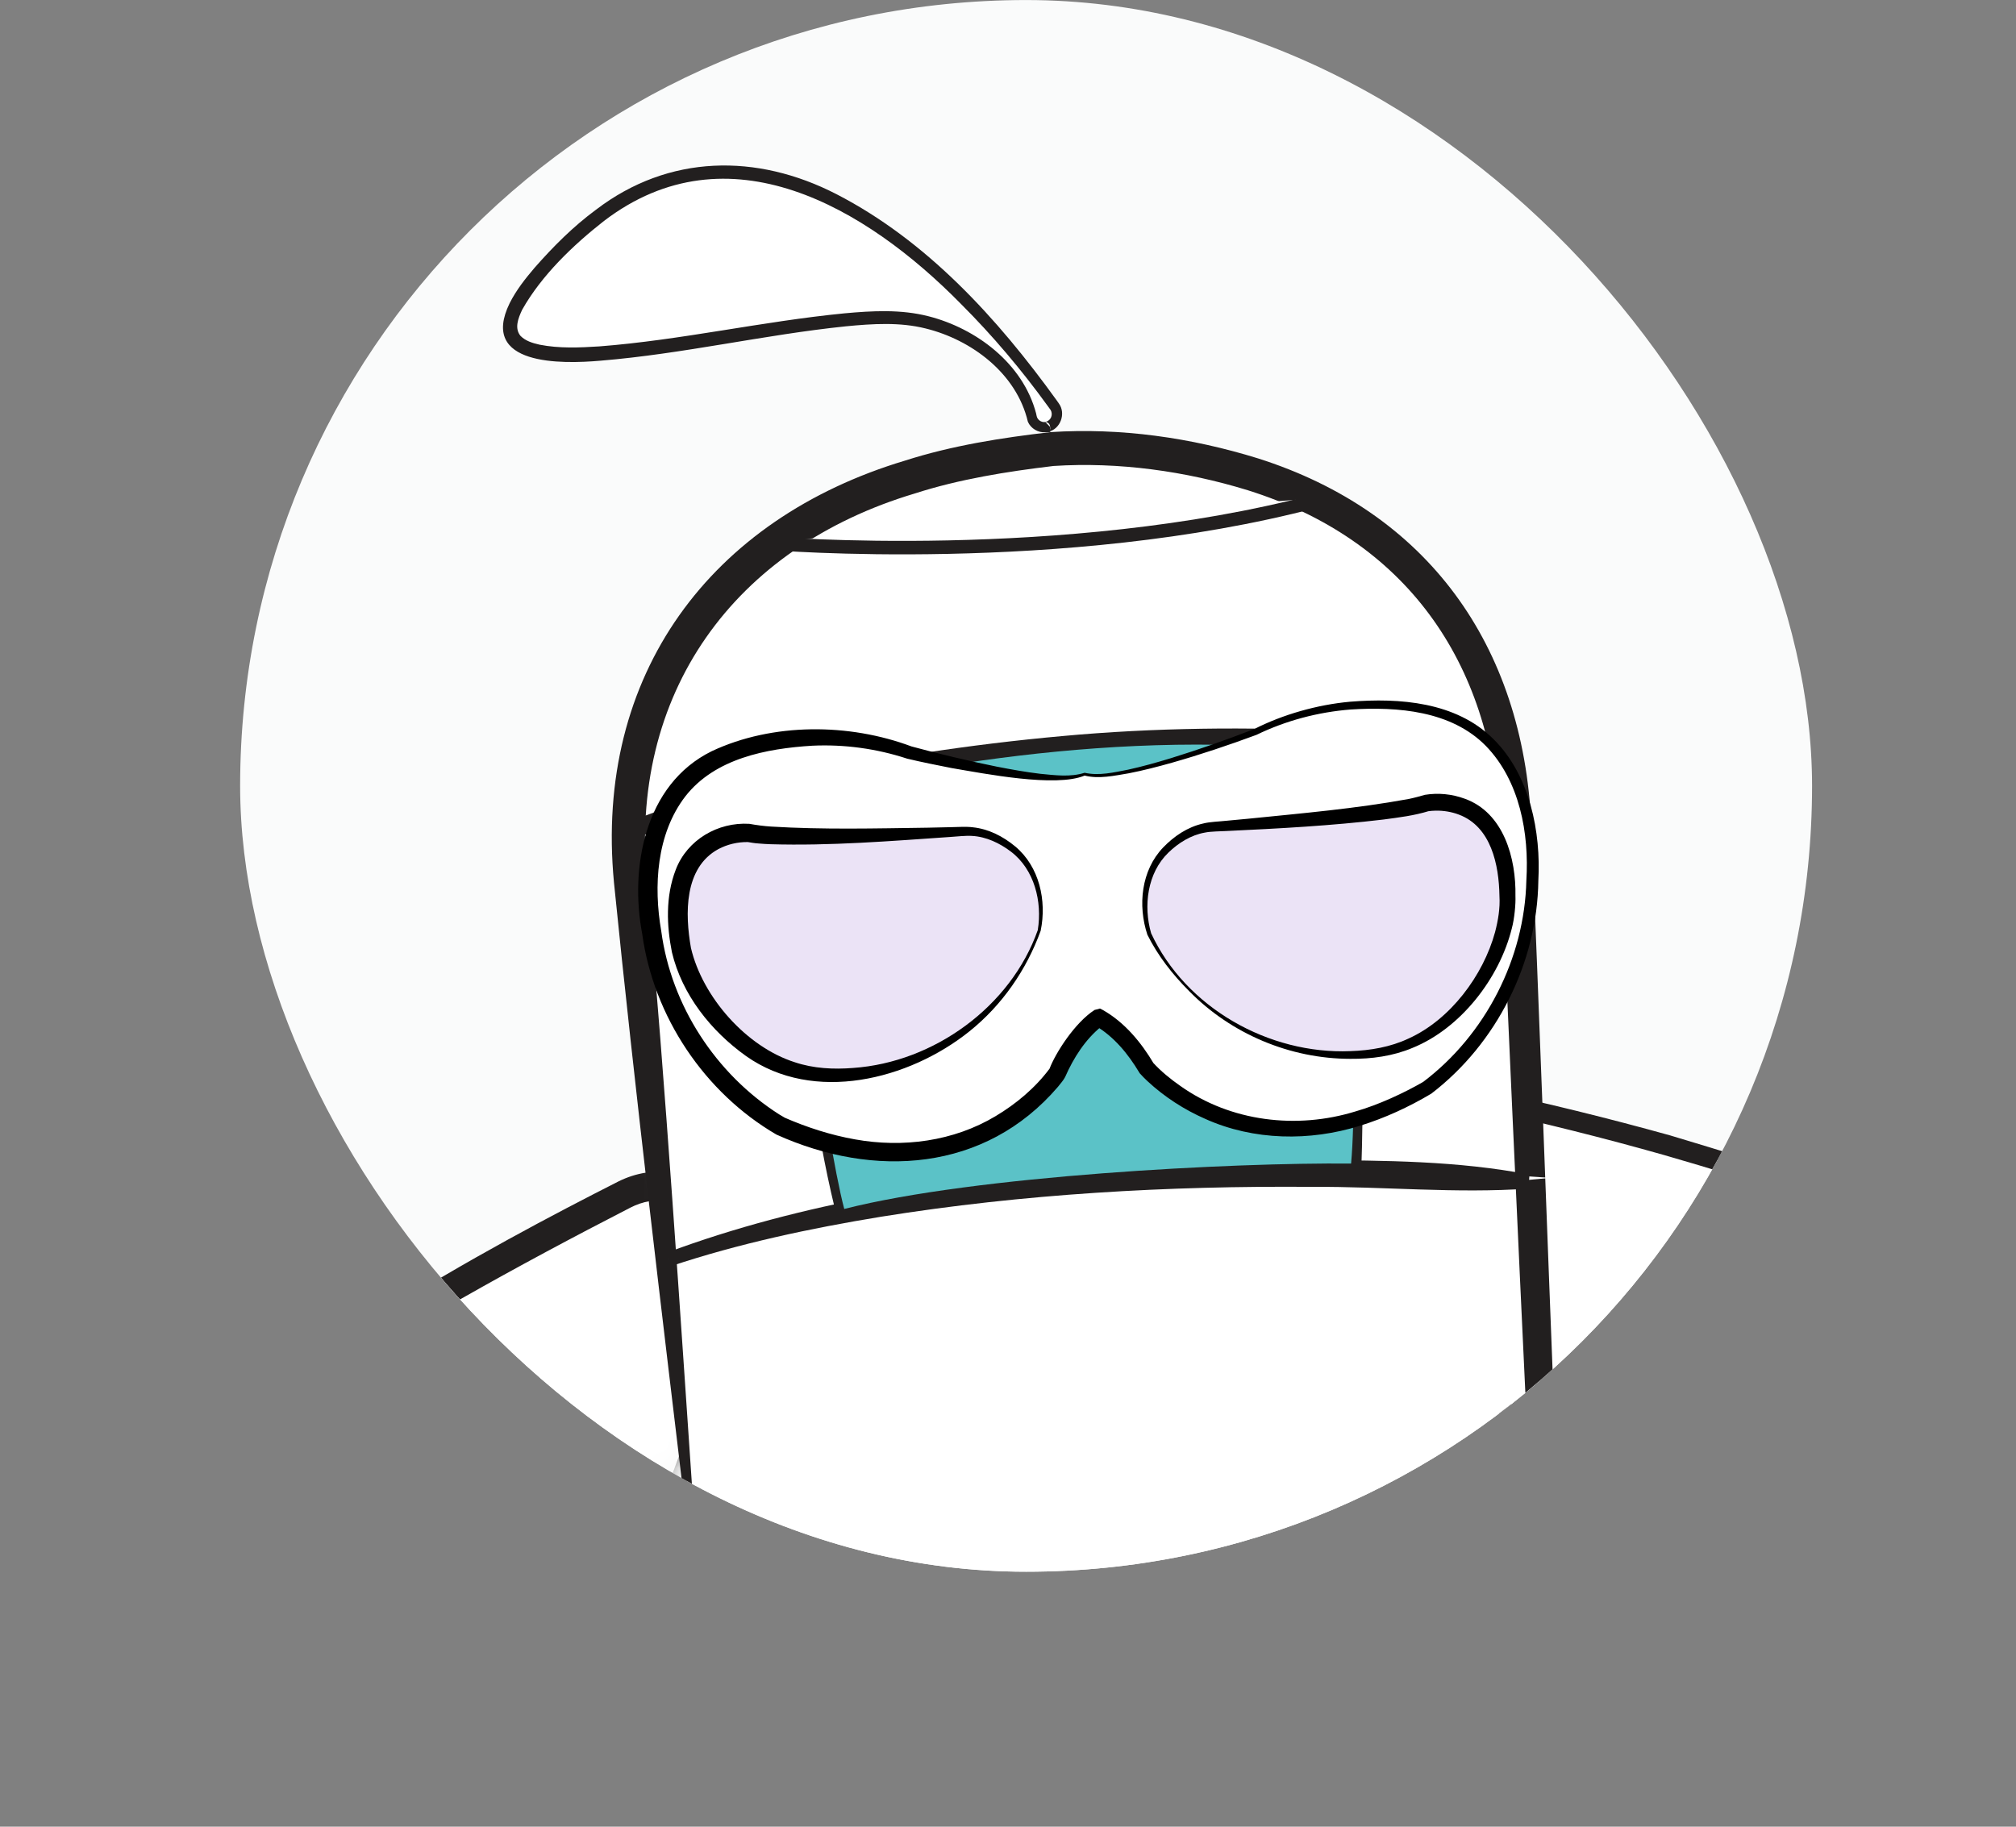 <svg xmlns="http://www.w3.org/2000/svg" fill="none" viewBox="-11.61 0.52 97.47 88.33">
<rect x="-11.61" y="0.52" width="97.47" height="88.33" fill="#808080" stroke="none"/>
<g clip-path="url(#clip0_1260_164)">
<rect y="0.522" width="76" height="76" rx="38" fill="#FAFBFB"/>
<path d="M55.599 59.719C53.95 56.584 56.696 52.928 60.122 53.685C69.611 55.791 83.743 59.651 85.013 64.221C85.013 64.221 87.407 70.597 81.011 77.575C78.717 80.073 75.029 80.867 72.148 79.458C69.888 78.352 67.367 76.249 64.121 72.422C60.875 68.596 57.978 64.256 55.596 59.724L55.595 59.72L55.599 59.719Z" fill="white"/>
<path d="M55.187 59.822C54.395 58.328 54.558 56.387 55.573 55.022C56.573 53.593 58.432 52.834 60.116 53.206C63.159 53.856 66.146 54.592 69.132 55.422C73.445 56.737 83.925 59.63 85.411 64.066C86.967 69.444 84.304 75.172 80.315 78.725C78.579 80.074 76.325 80.745 74.158 80.427C70.982 79.912 68.446 77.445 66.232 75.285C61.912 70.818 57.864 65.017 55.184 59.823L55.187 59.822ZM56.008 59.618C58.384 64.205 62.541 70.534 66.729 74.788C70.465 78.623 74.734 81.911 79.861 78.135C83.223 75.085 85.536 70.429 84.933 65.823C84.744 63.58 83.46 62.428 81.648 61.302C77.705 58.965 73.245 57.657 68.857 56.377C65.909 55.54 62.907 54.795 59.926 54.136C58.57 53.826 57.104 54.41 56.284 55.552C55.387 56.738 55.339 58.32 56.007 59.614L56.008 59.618Z" fill="#221F1F"/>
<mask id="mask0_1260_164" style="mask-type:luminance" maskUnits="userSpaceOnUse" x="-12" y="48" width="40" height="41">
<path d="M12.178 48.644L-11.613 73.585L3.861 88.855L27.651 63.914L12.178 48.644Z" fill="white"/>
</mask>
<g mask="url(#mask0_1260_164)">
<path d="M24.272 63.009C25.154 59.558 21.648 56.722 18.49 58.323C9.752 62.77 -3.095 70.096 -3.281 74.838C-3.281 74.838 -4.143 81.61 3.674 86.733C6.476 88.567 10.241 88.395 12.718 86.302C14.659 84.655 16.628 81.981 18.903 77.457C21.178 72.933 23 68 24.269 63.01L24.272 63.009Z" fill="white"/>
<path d="M23.668 63.019C23.995 61.638 23.634 60.203 22.513 59.316C21.506 58.48 20.048 58.305 18.873 58.914C16.145 60.316 13.391 61.785 10.707 63.312C6.733 65.634 2.711 68.023 -0.604 71.238C-2.108 72.77 -3.083 74.156 -2.775 76.359C-2.341 80.965 0.949 84.898 4.913 86.99C7.175 88.002 9.98 87.859 12.046 86.395C14.095 84.828 15.585 82.635 16.887 80.398C19.903 75.311 22.573 67.616 23.671 63.021L23.668 63.019ZM24.866 63C23.275 69.462 18.228 82.54 12.428 86.954C10.151 88.54 7.11 88.759 4.611 87.665C1.756 86.214 -0.659 83.918 -2.254 81.103C-3.152 79.434 -3.739 77.561 -3.804 75.643C-3.891 74.54 -3.557 73.326 -2.921 72.383C0.791 66.817 12.191 60.747 18.282 57.654C21.776 55.908 25.841 59.193 24.86 63.001L24.866 63Z" fill="#221F1F"/>
</g>
<path d="M21.782 74.049L18.955 43.884C18.935 43.684 18.912 43.484 18.885 43.284C18.608 41.178 17.125 24.413 39.41 22.215C39.41 22.215 60.191 20.554 61.635 39.936L62.938 70.745C63.048 72.176 62.868 73.553 62.448 74.842C61.738 77.016 60.351 78.861 58.611 80.397C57.718 81.184 56.744 81.863 55.724 82.46C52.528 84.332 48.914 85.397 45.217 85.692L42.017 85.946C39.51 86.146 36.986 85.983 34.539 85.431C32.886 85.058 31.349 84.657 29.896 84.03C26.816 82.704 24.299 80.75 22.905 78.01C22.292 76.806 21.899 75.473 21.789 74.045H21.782V74.049Z" fill="white"/>
<path d="M21.622 74.344C20.445 64.522 19.055 52.977 18.075 43.199C17.112 33.13 22.765 25.611 32.136 22.796C34.423 22.063 36.82 21.687 39.187 21.415C42.58 21.198 45.957 21.68 49.207 22.684C57.395 25.282 62.025 31.712 62.425 40.371C62.778 48.568 63.212 60.703 63.538 68.934C63.625 70.871 63.785 72.963 63.135 74.839C61.248 80.642 55.494 83.983 50.001 85.468C47.34 86.228 44.28 86.302 41.54 86.516C35.373 86.794 27.196 84.932 23.409 79.573C22.282 77.966 21.592 76.043 21.462 74.076L21.942 74.354C21.862 74.405 21.705 74.401 21.625 74.35L21.622 74.344ZM21.945 73.75C21.872 73.696 21.719 73.693 21.642 73.74L22.122 74.018C22.865 82.08 31.859 85.146 38.72 85.485C40.323 85.641 42.644 85.319 44.264 85.217C51.001 84.827 59.615 81.483 61.892 74.445C62.475 72.716 62.282 70.817 62.192 69.016C61.798 60.774 61.252 48.673 60.888 40.462C60.498 32.465 56.308 26.611 48.721 24.227C45.71 23.301 42.47 22.85 39.327 23.053C37.073 23.321 34.76 23.691 32.609 24.386C23.919 26.988 18.715 34.032 19.692 43.359C20.555 52.787 21.289 64.234 21.942 73.75H21.945Z" fill="#221F1F"/>
<path d="M38.918 21.171C39.401 21.131 39.655 20.573 39.374 20.175C36.706 16.391 25.833 2.525 15.924 12.178C5.826 22.012 25.084 15.582 31.68 15.885C33.711 15.979 35.65 16.843 37.018 18.374C37.606 19.034 38.092 19.808 38.267 20.677C38.331 20.987 38.611 21.198 38.921 21.175V21.171H38.918Z" fill="white"/>
<path d="M38.673 21.18C38.686 21.126 38.742 21.004 38.844 20.955C38.934 20.907 38.974 20.92 39.044 20.88C39.264 20.759 39.305 20.461 39.135 20.275L39.061 20.173C37.791 18.416 36.386 16.751 34.856 15.223C30.262 10.545 23.596 6.622 17.593 11.203C16.101 12.372 14.574 13.833 13.637 15.496C13.438 15.92 13.255 16.396 13.557 16.764C13.794 17.002 14.116 17.106 14.481 17.188C15.425 17.374 16.401 17.332 17.367 17.27C21.318 16.965 25.249 16.059 29.215 15.672C30.561 15.548 31.952 15.471 33.281 15.813C35.586 16.401 37.844 18.091 38.483 20.508L38.51 20.635C38.544 20.813 38.72 20.942 38.898 20.93C38.898 20.925 38.664 21.193 38.671 21.173L38.913 21.421C38.873 21.421 38.8 21.409 38.744 21.349C38.686 21.292 38.671 21.22 38.671 21.183L38.673 21.18ZM39.161 21.161C39.161 21.123 39.147 21.052 39.091 20.994C39.032 20.937 38.961 20.922 38.925 20.922C38.925 20.927 39.173 21.168 39.166 21.175V21.414L38.939 21.424C38.588 21.453 38.23 21.245 38.086 20.915C37.539 18.575 35.364 16.95 33.144 16.404C31.901 16.091 30.591 16.173 29.279 16.3C25.303 16.712 21.428 17.632 17.42 17.962C15.55 18.126 11.552 18.213 13.03 15.183C13.359 14.53 13.794 13.989 14.238 13.466C15.145 12.434 16.106 11.471 17.208 10.659C20.723 7.975 24.984 7.93 28.83 9.908C33.196 12.158 36.613 15.905 39.474 19.873L39.547 19.977L39.583 20.029C39.942 20.515 39.656 21.282 39.069 21.399C39.056 21.404 39.1 21.389 39.12 21.369C39.178 21.324 39.196 21.21 39.166 21.161H39.161Z" fill="#221F1F"/>
<path d="M26.391 26.659C26.391 26.659 39.225 27.869 51.422 24.657L26.391 26.659Z" fill="white"/>
<path d="M25.645 26.791C25.645 26.791 39.782 27.967 51.98 24.756" stroke="#221F1F" stroke-width="0.652" stroke-miterlimit="10"/>
<path d="M18.724 40.682C18.724 40.682 39.962 33.93 61.19 37.416L18.724 40.682Z" fill="white"/>
<path d="M18.624 40.357C21.128 39.251 23.778 38.736 26.415 38.136C30.792 37.21 35.292 36.514 39.742 36.114C44.153 35.707 48.803 35.65 53.23 35.89C54.083 35.965 56.437 36.162 57.27 36.24C58.61 36.44 59.944 36.687 61.244 37.081L61.137 37.749C59.367 37.813 57.57 37.525 55.81 37.416C46.979 36.681 38.002 37.349 29.278 38.841C27.765 39.123 25.535 39.546 24.044 39.896C22.311 40.293 20.581 40.713 18.824 41.008L18.624 40.36V40.357Z" fill="#221F1F"/>
<path d="M20.727 61.419C24.518 60.025 39.115 55.785 63.351 57.477L20.727 61.419Z" fill="white"/>
<path d="M20.614 61.1C27.235 58.631 34.289 57.586 41.289 56.989C44.796 56.728 48.313 56.596 51.827 56.619C55.337 56.636 58.864 56.65 62.337 57.318L62.291 57.996C58.787 58.244 55.317 57.891 51.82 57.912C44.856 57.857 37.872 58.251 30.992 59.356C27.558 59.919 24.138 60.645 20.841 61.741L20.614 61.103V61.1Z" fill="#221F1F"/>
<path d="M53.864 57.464C54.18 49.928 53.554 36.844 53.554 36.844C53.554 36.844 35.766 35.463 26.439 39.309C26.439 39.309 27.342 52.38 29.229 59.502" stroke="#221F1F" stroke-width="0.652" stroke-miterlimit="10"/>
<path d="M26.561 39.133C26.328 41.571 28.324 55.673 29.208 58.98C35.551 57.366 48.046 56.728 53.713 56.786C54.086 52.648 53.506 42.138 53.233 37.182L53.219 36.969C42.702 35.541 31.154 37.919 26.561 39.133Z" fill="#5BC2C7"/>
<path d="M40.099 48.877L39.976 45.088C39.976 44.966 40.099 44.885 40.206 44.939L43.812 46.835C43.926 46.892 43.926 47.059 43.812 47.12L40.329 49.012C40.226 49.066 40.102 48.995 40.096 48.877H40.099Z" fill="white" stroke="black" stroke-width="0.156"/>
<g clip-path="url(#clip1_1260_164)">
<path d="M40.828 37.957C42.48 38.469 49.083 35.914 49.083 35.914C53.415 33.767 57.533 34.875 57.533 34.875C63.148 36.165 62.476 43.094 62.476 43.094C62.327 49.723 57.394 53.121 57.394 53.121C48.906 58.08 43.825 52.173 43.825 52.173C42.768 50.35 41.523 49.735 41.523 49.735L41.489 49.744C41.489 49.744 40.326 50.501 39.49 52.435C39.49 52.435 35.14 58.9 26.127 54.974C26.127 54.974 20.828 52.179 19.901 45.615C19.901 45.615 18.418 38.812 23.842 36.871C23.842 36.871 27.802 35.286 32.355 36.909C32.355 36.909 39.214 38.667 40.794 37.966L40.828 37.957Z" fill="white"/>
<path d="M40.83 37.889C41.532 38.046 42.239 37.87 42.933 37.738C43.627 37.586 44.313 37.393 44.994 37.185C46.354 36.765 47.702 36.289 49.029 35.775C50.403 35.075 52.069 34.597 53.66 34.453C56.055 34.259 58.782 34.459 60.584 36.248C62.366 37.997 62.895 40.777 62.766 43.1C62.715 47.08 60.752 50.984 57.591 53.405C56.509 54.049 55.353 54.584 54.138 54.959C51.718 55.716 49.004 55.677 46.668 54.628C45.642 54.178 44.688 53.562 43.866 52.798C43.742 52.681 43.623 52.563 43.495 52.42L43.469 52.379C42.935 51.486 42.245 50.641 41.337 50.112L41.632 50.142L41.597 50.151L41.718 50.096L41.657 50.142C40.859 50.781 40.293 51.676 39.885 52.605C39.796 52.774 39.652 52.931 39.539 53.075C36.016 57.192 30.646 57.514 25.929 55.384C22.446 53.354 19.988 49.672 19.44 45.681C18.839 42.539 19.523 38.458 22.801 36.845C25.749 35.459 29.443 35.485 32.46 36.615C33.682 36.948 35.233 37.321 36.583 37.592C37.28 37.727 37.98 37.855 38.684 37.938C39.394 38.006 40.141 38.11 40.83 37.888L40.83 37.889ZM40.827 38.025C39.427 38.611 35.987 37.929 34.387 37.658C33.674 37.517 32.962 37.376 32.25 37.206C30.771 36.72 29.209 36.506 27.658 36.58C25.443 36.716 22.956 37.195 21.525 39.029C20.131 40.842 19.98 43.362 20.361 45.551C20.845 49.151 23 52.452 26.055 54.404C26.15 54.463 26.255 54.526 26.339 54.572L26.308 54.558C27.406 55.037 28.549 55.406 29.717 55.614C32.038 56.035 34.495 55.712 36.528 54.491C37.522 53.897 38.44 53.128 39.134 52.197C39.425 51.435 40.355 49.974 41.312 49.357C41.375 49.341 41.507 49.305 41.572 49.289L41.71 49.359C42.771 49.961 43.568 50.931 44.181 51.967L44.136 51.904C44.518 52.322 44.986 52.704 45.455 53.03C47.892 54.763 51.09 55.141 53.929 54.263C55.043 53.946 56.274 53.37 57.198 52.837C60.21 50.56 62.103 46.867 62.187 43.089C62.327 40.816 61.865 38.282 60.235 36.596C58.562 34.886 55.963 34.687 53.691 34.829C52.117 34.953 50.562 35.364 49.137 36.055C47.792 36.553 46.436 37.008 45.056 37.401C44.367 37.595 43.672 37.776 42.967 37.913C42.273 38.028 41.521 38.2 40.826 38.023L40.827 38.025Z" fill="black"/>
<path d="M43.952 45.681C43.952 45.681 42.831 42.486 45.741 40.874C46.152 40.647 46.612 40.526 47.081 40.495C49.122 40.364 55.795 39.898 57.359 39.351C57.359 39.351 61.232 38.582 61.272 43.848C61.272 43.848 61.538 46.715 58.656 49.572C57.529 50.69 56.037 51.365 54.456 51.497C54.422 51.499 54.389 51.502 54.355 51.505C50.346 51.813 46.471 49.863 44.364 46.439C44.202 46.174 44.061 45.919 43.954 45.681L43.952 45.681Z" fill="#EBE3F6"/>
<path d="M43.863 45.717C43.394 44.303 43.564 42.613 44.622 41.505C45.149 40.956 45.805 40.512 46.556 40.343C46.87 40.259 47.338 40.247 47.663 40.211L48.742 40.11C51.332 39.847 53.934 39.625 56.495 39.156C56.751 39.105 57.04 39.025 57.28 38.955C57.932 38.849 58.584 38.916 59.204 39.141C61.097 39.819 61.695 42.031 61.659 43.848C61.676 44.213 61.613 44.943 61.483 45.416C60.885 47.826 59.009 50.249 56.687 51.19C55.735 51.592 54.704 51.73 53.678 51.721C50.758 51.72 47.909 50.514 45.875 48.438C45.078 47.638 44.369 46.735 43.864 45.72L43.863 45.717ZM44.043 45.645C45.718 49.256 49.742 51.511 53.674 51.349C54.641 51.318 55.614 51.154 56.494 50.738C58.507 49.828 60.101 47.694 60.674 45.593C60.821 45.025 60.922 44.437 60.886 43.851C60.863 42.344 60.486 40.491 58.916 39.908C58.565 39.775 58.177 39.713 57.798 39.72C57.688 39.719 57.537 39.736 57.439 39.749L57.495 39.734C56.747 39.965 56.039 40.046 55.288 40.148C52.771 40.449 50.226 40.585 47.697 40.704C47.41 40.722 46.928 40.72 46.648 40.78C45.977 40.896 45.363 41.28 44.879 41.75C43.859 42.737 43.665 44.328 44.044 45.645L44.043 45.645Z" fill="black"/>
<path d="M38.636 45.505C38.636 45.505 39.374 42.201 36.295 40.942C35.86 40.765 35.389 40.699 34.919 40.724C32.877 40.834 26.196 41.156 24.578 40.797C24.578 40.797 20.642 40.489 21.221 45.723C21.221 45.723 21.295 48.602 24.493 51.1C25.744 52.077 27.305 52.572 28.89 52.517C28.924 52.515 28.957 52.514 28.991 52.513C33.009 52.348 36.627 49.955 38.316 46.306C38.447 46.025 38.557 45.755 38.635 45.505L38.636 45.505Z" fill="#EBE3F6"/>
<path d="M38.566 45.487C38.787 44.124 38.403 42.562 37.264 41.7C36.724 41.29 36.069 40.978 35.386 40.942C35.099 40.92 34.63 40.973 34.334 40.992C31.442 41.191 28.533 41.428 25.631 41.343C25.491 41.34 25.209 41.32 25.071 41.308C24.886 41.299 24.681 41.26 24.485 41.229L24.547 41.239C24.057 41.231 23.553 41.35 23.124 41.578C21.455 42.482 21.506 44.718 21.796 46.358C22.353 48.733 24.472 51.14 26.816 51.886C27.722 52.19 28.692 52.238 29.64 52.162C33.531 51.89 37.259 49.206 38.567 45.491L38.566 45.487ZM38.706 45.525C38.018 47.423 36.834 49.134 35.253 50.398C32.332 52.735 27.734 53.898 24.463 51.589C22.768 50.378 21.368 48.627 20.876 46.566C20.626 45.31 20.555 43.878 21.065 42.565C21.619 41.127 23.1 40.265 24.619 40.357C24.948 40.417 25.336 40.47 25.679 40.49C28.187 40.643 30.71 40.579 33.226 40.544L34.309 40.52C34.626 40.517 35.102 40.481 35.421 40.524C36.184 40.603 36.886 40.963 37.47 41.447C38.643 42.421 39.005 44.075 38.705 45.525L38.706 45.525Z" fill="black"/>
</g>
</g>
<defs>
<clipPath id="clip0_1260_164">
<rect y="0.522" width="76" height="76" rx="38" fill="white"/>
</clipPath>
<clipPath id="clip1_1260_164">
<rect width="43.574" height="21.125" fill="white" transform="translate(18.794 36.294) rotate(-3.379)"/>
</clipPath>
</defs>
</svg>